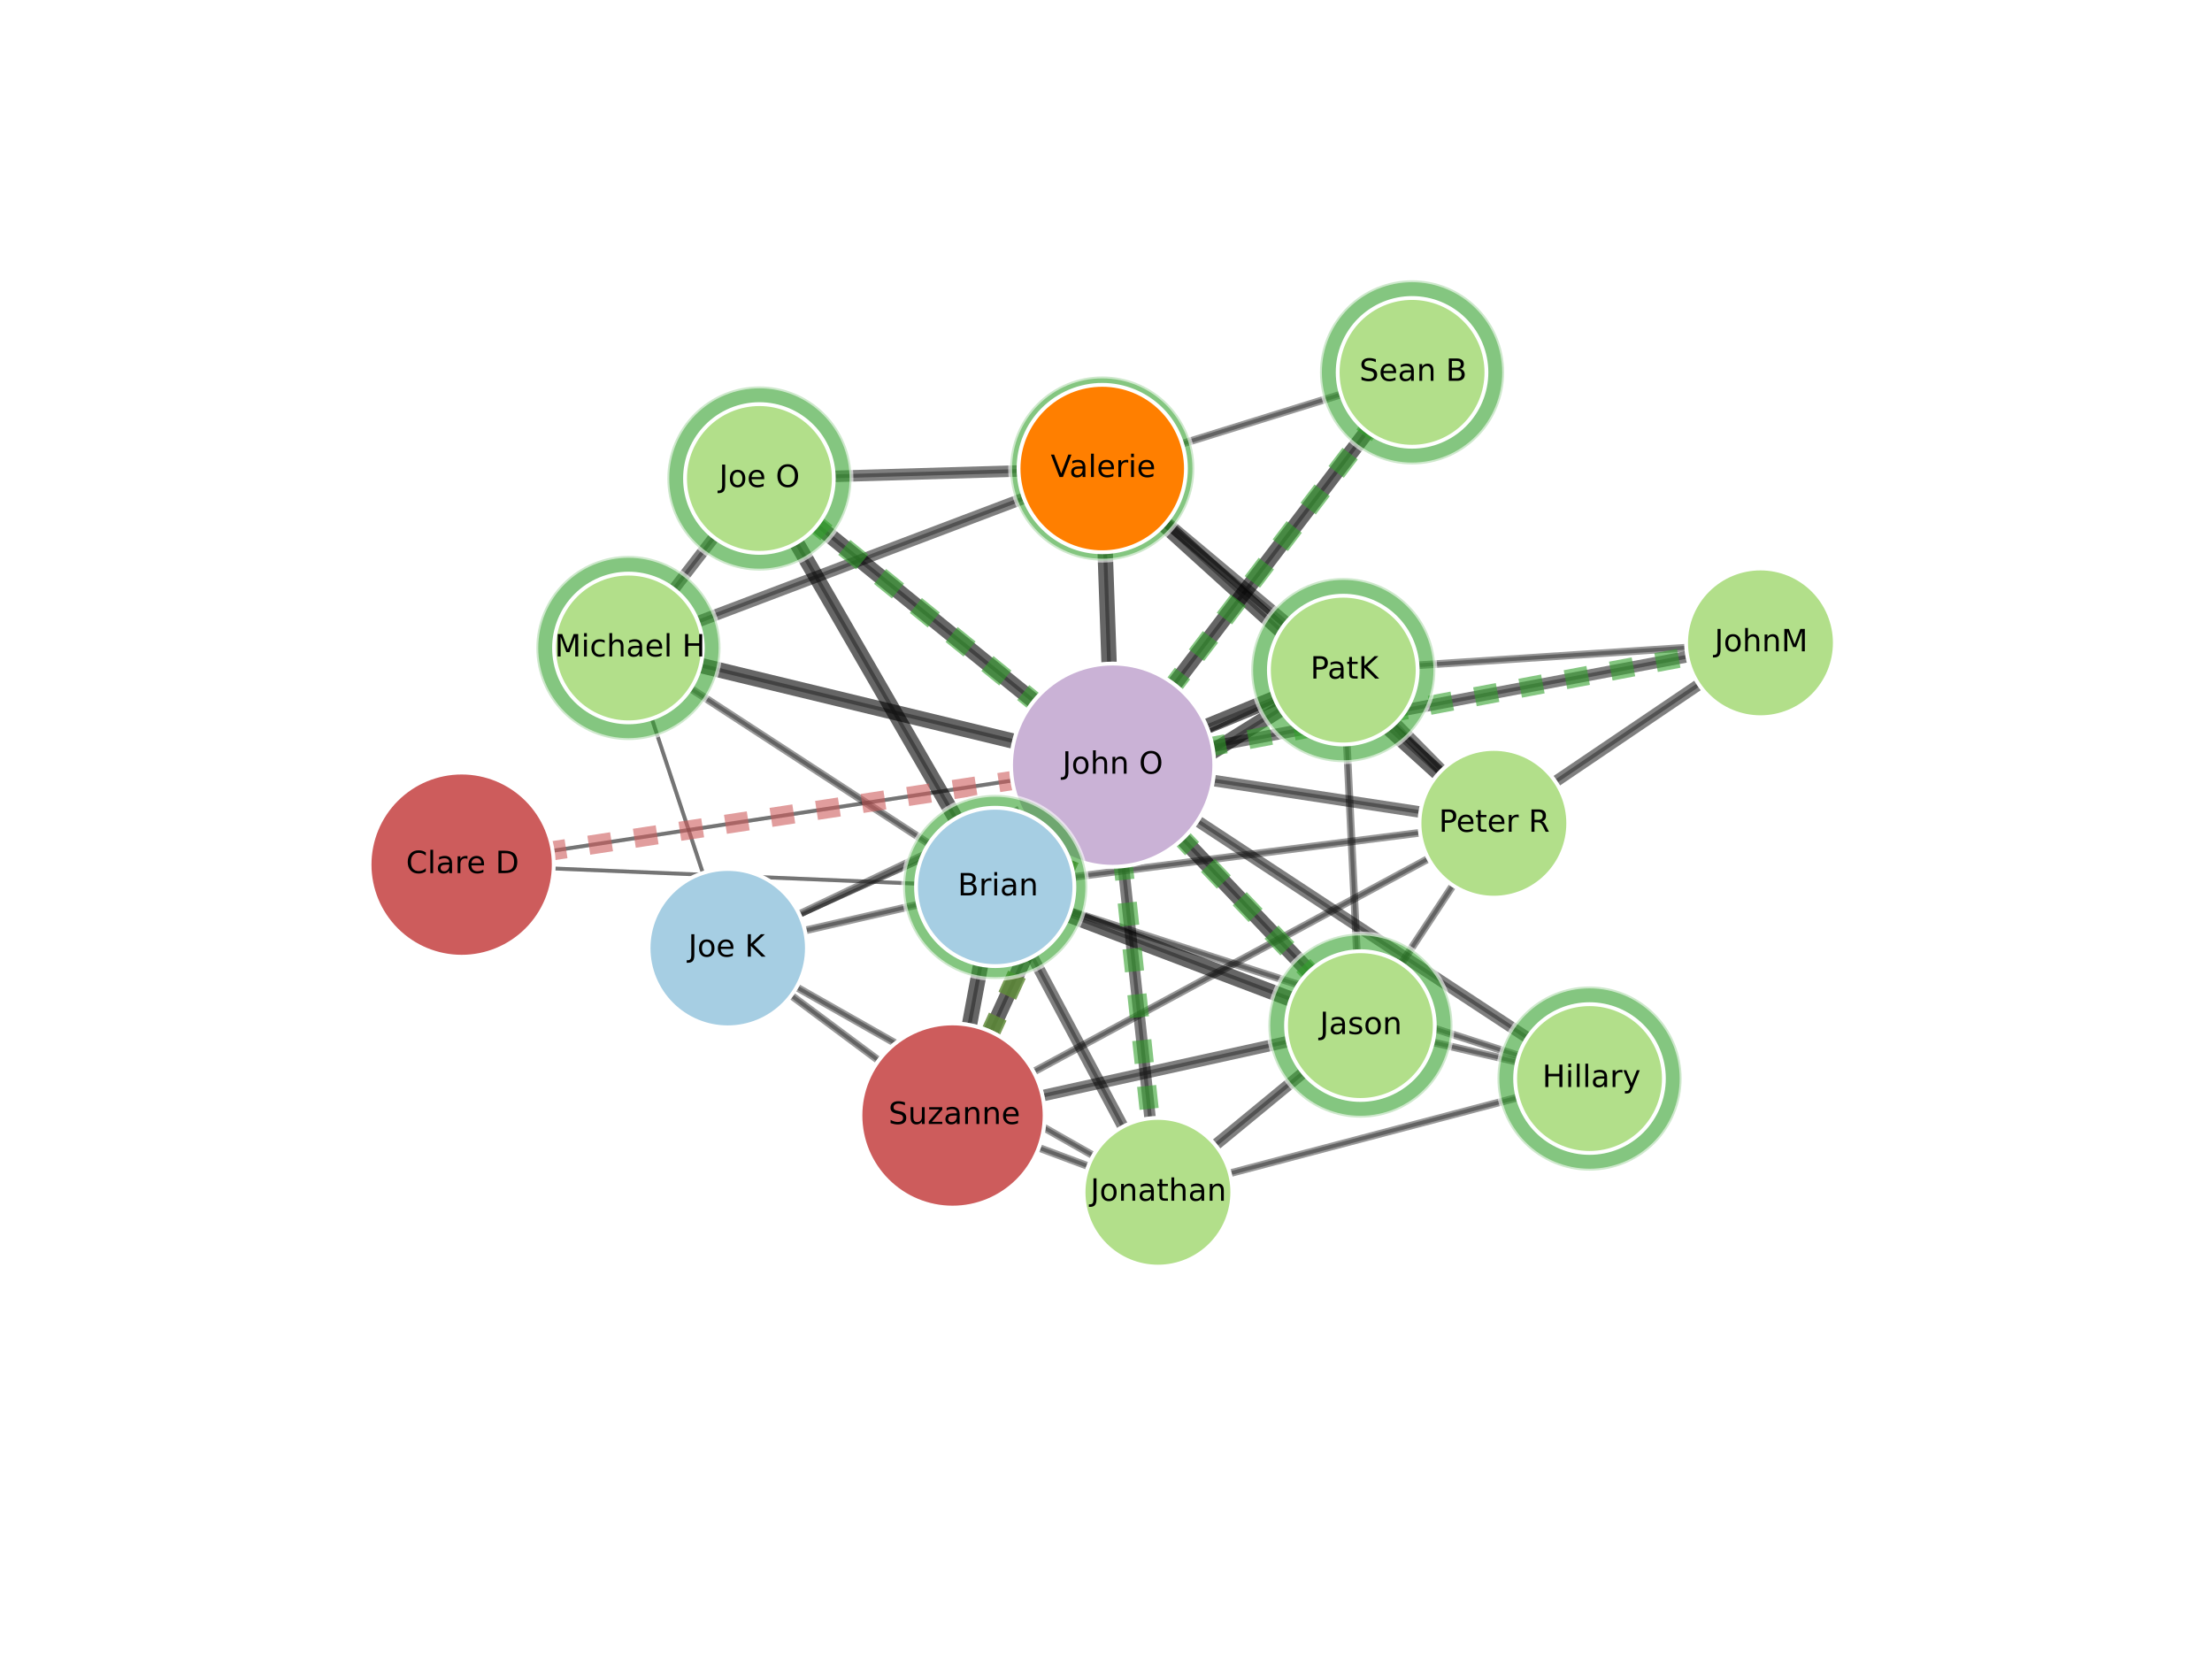 <?xml version="1.0" encoding="utf-8" standalone="no"?>
<!DOCTYPE svg PUBLIC "-//W3C//DTD SVG 1.1//EN"
  "http://www.w3.org/Graphics/SVG/1.1/DTD/svg11.dtd">
<!-- Created with matplotlib (http://matplotlib.org/) -->
<svg height="432pt" version="1.1" viewBox="0 0 576 432" width="576pt" xmlns="http://www.w3.org/2000/svg" xmlns:xlink="http://www.w3.org/1999/xlink">
 <defs>
  <style type="text/css">
*{stroke-linecap:butt;stroke-linejoin:round;}
  </style>
 </defs>
 <g id="figure_1">
  <g id="patch_1">
   <path d="
M0 432
L576 432
L576 0
L0 0
z
" style="fill:#ffffff;"/>
  </g>
  <g id="axes_1">
   <g id="LineCollection_1">
    <defs>
     <path d="
M163.642 -263.267
L189.503 -185.102" id="C0_0_ae56f8a386"/>
     <path d="
M163.642 -263.267
L259.149 -201.045" id="C0_1_36ca90122b"/>
     <path d="
M163.642 -263.267
L289.736 -232.75" id="C0_2_477c19b45f"/>
     <path d="
M163.642 -263.267
L197.749 -307.4" id="C0_3_0a15a421fc"/>
     <path d="
M163.642 -263.267
L287.022 -309.992" id="C0_4_0a765a7e44"/>
     <path d="
M301.521 -121.536
L354.25 -164.939" id="C0_5_1319aa507c"/>
     <path d="
M301.521 -121.536
L189.503 -185.102" id="C0_6_7207d7d2c1"/>
     <path d="
M301.521 -121.536
L259.149 -201.045" id="C0_7_cd07861267"/>
     <path d="
M301.521 -121.536
L413.907 -151.149" id="C0_8_a5de9364e4"/>
     <path d="
M301.521 -121.536
L289.736 -232.75" id="C0_9_9e7dbd1012"/>
     <path d="
M301.521 -121.536
L248.037 -141.52" id="C0_a_0a2be88af2"/>
     <path d="
M354.25 -164.939
L388.998 -217.613" id="C0_b_544aa26a5b"/>
     <path d="
M354.25 -164.939
L248.037 -141.52" id="C0_c_1a512b31ff"/>
     <path d="
M354.25 -164.939
L259.149 -201.045" id="C0_d_80328359cf"/>
     <path d="
M354.25 -164.939
L413.907 -151.149" id="C0_e_fb6c47dfa8"/>
     <path d="
M354.25 -164.939
L289.736 -232.75" id="C0_f_8de67c5b5a"/>
     <path d="
M354.25 -164.939
L349.786 -257.507" id="C0_10_b8d9e8feb2"/>
     <path d="
M287.022 -309.992
L197.749 -307.4" id="C0_11_f9307e048d"/>
     <path d="
M287.022 -309.992
L289.736 -232.75" id="C0_12_82f124a237"/>
     <path d="
M287.022 -309.992
L349.786 -257.507" id="C0_13_de020d5338"/>
     <path d="
M287.022 -309.992
L388.998 -217.613" id="C0_14_3f1feebe41"/>
     <path d="
M287.022 -309.992
L367.695 -335.036" id="C0_15_62fcd50b6a"/>
     <path d="
M189.503 -185.102
L248.037 -141.52" id="C0_16_3922818ede"/>
     <path d="
M189.503 -185.102
L259.149 -201.045" id="C0_17_d673ad6076"/>
     <path d="
M189.503 -185.102
L289.736 -232.75" id="C0_18_3b0d65f195"/>
     <path d="
M189.503 -185.102
L349.786 -257.507" id="C0_19_c58779a507"/>
     <path d="
M197.749 -307.4
L259.149 -201.045" id="C0_1a_05fa9bedc0"/>
     <path d="
M197.749 -307.4
L289.736 -232.75" id="C0_1b_9784b60188"/>
     <path d="
M259.149 -201.045
L388.998 -217.613" id="C0_1c_38ef30daa3"/>
     <path d="
M259.149 -201.045
L413.907 -151.149" id="C0_1d_56b72da47a"/>
     <path d="
M259.149 -201.045
L289.736 -232.75" id="C0_1e_637e9bea8b"/>
     <path d="
M259.149 -201.045
L120.211 -206.847" id="C0_1f_b300a2fbd6"/>
     <path d="
M259.149 -201.045
L349.786 -257.507" id="C0_20_4f73aca624"/>
     <path d="
M259.149 -201.045
L248.037 -141.52" id="C0_21_f272a4bdd1"/>
     <path d="
M413.907 -151.149
L289.736 -232.75" id="C0_22_ed759969f5"/>
     <path d="
M289.736 -232.75
L248.037 -141.52" id="C0_23_6ad243c7da"/>
     <path d="
M289.736 -232.75
L458.422 -264.603" id="C0_24_78b18b6590"/>
     <path d="
M289.736 -232.75
L120.211 -206.847" id="C0_25_3b78606962"/>
     <path d="
M289.736 -232.75
L349.786 -257.507" id="C0_26_7792966a37"/>
     <path d="
M289.736 -232.75
L388.998 -217.613" id="C0_27_0160b43dcb"/>
     <path d="
M289.736 -232.75
L367.695 -335.036" id="C0_28_1023a47eff"/>
     <path d="
M458.422 -264.603
L388.998 -217.613" id="C0_29_0e5be867ff"/>
     <path d="
M458.422 -264.603
L349.786 -257.507" id="C0_2a_3219e3c2c6"/>
     <path d="
M248.037 -141.52
L388.998 -217.613" id="C0_2b_5566be0f0b"/>
     <path d="
M349.786 -257.507
L388.998 -217.613" id="C0_2c_343e57b1fd"/>
    </defs>
    <g clip-path="url(#p7ff5b81e1d)">
     <use style="fill:none;stroke:#808080;stroke-opacity:0.7;" x="0.0" xlink:href="#C0_0_ae56f8a386" y="432.0"/>
    </g>
    <g clip-path="url(#p7ff5b81e1d)">
     <use style="fill:none;stroke:#808080;stroke-opacity:0.7;" x="0.0" xlink:href="#C0_1_36ca90122b" y="432.0"/>
    </g>
    <g clip-path="url(#p7ff5b81e1d)">
     <use style="fill:none;stroke:#808080;stroke-opacity:0.7;" x="0.0" xlink:href="#C0_2_477c19b45f" y="432.0"/>
    </g>
    <g clip-path="url(#p7ff5b81e1d)">
     <use style="fill:none;stroke:#808080;stroke-opacity:0.7;" x="0.0" xlink:href="#C0_3_0a15a421fc" y="432.0"/>
    </g>
    <g clip-path="url(#p7ff5b81e1d)">
     <use style="fill:none;stroke:#808080;stroke-opacity:0.7;" x="0.0" xlink:href="#C0_4_0a765a7e44" y="432.0"/>
    </g>
    <g clip-path="url(#p7ff5b81e1d)">
     <use style="fill:none;stroke:#808080;stroke-opacity:0.7;" x="0.0" xlink:href="#C0_5_1319aa507c" y="432.0"/>
    </g>
    <g clip-path="url(#p7ff5b81e1d)">
     <use style="fill:none;stroke:#808080;stroke-opacity:0.7;" x="0.0" xlink:href="#C0_6_7207d7d2c1" y="432.0"/>
    </g>
    <g clip-path="url(#p7ff5b81e1d)">
     <use style="fill:none;stroke:#808080;stroke-opacity:0.7;" x="0.0" xlink:href="#C0_7_cd07861267" y="432.0"/>
    </g>
    <g clip-path="url(#p7ff5b81e1d)">
     <use style="fill:none;stroke:#808080;stroke-opacity:0.7;" x="0.0" xlink:href="#C0_8_a5de9364e4" y="432.0"/>
    </g>
    <g clip-path="url(#p7ff5b81e1d)">
     <use style="fill:none;stroke:#808080;stroke-opacity:0.7;" x="0.0" xlink:href="#C0_9_9e7dbd1012" y="432.0"/>
    </g>
    <g clip-path="url(#p7ff5b81e1d)">
     <use style="fill:none;stroke:#808080;stroke-opacity:0.7;" x="0.0" xlink:href="#C0_a_0a2be88af2" y="432.0"/>
    </g>
    <g clip-path="url(#p7ff5b81e1d)">
     <use style="fill:none;stroke:#808080;stroke-opacity:0.7;" x="0.0" xlink:href="#C0_b_544aa26a5b" y="432.0"/>
    </g>
    <g clip-path="url(#p7ff5b81e1d)">
     <use style="fill:none;stroke:#808080;stroke-opacity:0.7;" x="0.0" xlink:href="#C0_c_1a512b31ff" y="432.0"/>
    </g>
    <g clip-path="url(#p7ff5b81e1d)">
     <use style="fill:none;stroke:#808080;stroke-opacity:0.7;" x="0.0" xlink:href="#C0_d_80328359cf" y="432.0"/>
    </g>
    <g clip-path="url(#p7ff5b81e1d)">
     <use style="fill:none;stroke:#808080;stroke-opacity:0.7;" x="0.0" xlink:href="#C0_e_fb6c47dfa8" y="432.0"/>
    </g>
    <g clip-path="url(#p7ff5b81e1d)">
     <use style="fill:none;stroke:#808080;stroke-opacity:0.7;" x="0.0" xlink:href="#C0_f_8de67c5b5a" y="432.0"/>
    </g>
    <g clip-path="url(#p7ff5b81e1d)">
     <use style="fill:none;stroke:#808080;stroke-opacity:0.7;" x="0.0" xlink:href="#C0_10_b8d9e8feb2" y="432.0"/>
    </g>
    <g clip-path="url(#p7ff5b81e1d)">
     <use style="fill:none;stroke:#808080;stroke-opacity:0.7;" x="0.0" xlink:href="#C0_11_f9307e048d" y="432.0"/>
    </g>
    <g clip-path="url(#p7ff5b81e1d)">
     <use style="fill:none;stroke:#808080;stroke-opacity:0.7;" x="0.0" xlink:href="#C0_12_82f124a237" y="432.0"/>
    </g>
    <g clip-path="url(#p7ff5b81e1d)">
     <use style="fill:none;stroke:#808080;stroke-opacity:0.7;" x="0.0" xlink:href="#C0_13_de020d5338" y="432.0"/>
    </g>
    <g clip-path="url(#p7ff5b81e1d)">
     <use style="fill:none;stroke:#808080;stroke-opacity:0.7;" x="0.0" xlink:href="#C0_14_3f1feebe41" y="432.0"/>
    </g>
    <g clip-path="url(#p7ff5b81e1d)">
     <use style="fill:none;stroke:#808080;stroke-opacity:0.7;" x="0.0" xlink:href="#C0_15_62fcd50b6a" y="432.0"/>
    </g>
    <g clip-path="url(#p7ff5b81e1d)">
     <use style="fill:none;stroke:#808080;stroke-opacity:0.7;" x="0.0" xlink:href="#C0_16_3922818ede" y="432.0"/>
    </g>
    <g clip-path="url(#p7ff5b81e1d)">
     <use style="fill:none;stroke:#808080;stroke-opacity:0.7;" x="0.0" xlink:href="#C0_17_d673ad6076" y="432.0"/>
    </g>
    <g clip-path="url(#p7ff5b81e1d)">
     <use style="fill:none;stroke:#808080;stroke-opacity:0.7;" x="0.0" xlink:href="#C0_18_3b0d65f195" y="432.0"/>
    </g>
    <g clip-path="url(#p7ff5b81e1d)">
     <use style="fill:none;stroke:#808080;stroke-opacity:0.7;" x="0.0" xlink:href="#C0_19_c58779a507" y="432.0"/>
    </g>
    <g clip-path="url(#p7ff5b81e1d)">
     <use style="fill:none;stroke:#808080;stroke-opacity:0.7;" x="0.0" xlink:href="#C0_1a_05fa9bedc0" y="432.0"/>
    </g>
    <g clip-path="url(#p7ff5b81e1d)">
     <use style="fill:none;stroke:#808080;stroke-opacity:0.7;" x="0.0" xlink:href="#C0_1b_9784b60188" y="432.0"/>
    </g>
    <g clip-path="url(#p7ff5b81e1d)">
     <use style="fill:none;stroke:#808080;stroke-opacity:0.7;" x="0.0" xlink:href="#C0_1c_38ef30daa3" y="432.0"/>
    </g>
    <g clip-path="url(#p7ff5b81e1d)">
     <use style="fill:none;stroke:#808080;stroke-opacity:0.7;" x="0.0" xlink:href="#C0_1d_56b72da47a" y="432.0"/>
    </g>
    <g clip-path="url(#p7ff5b81e1d)">
     <use style="fill:none;stroke:#808080;stroke-opacity:0.7;" x="0.0" xlink:href="#C0_1e_637e9bea8b" y="432.0"/>
    </g>
    <g clip-path="url(#p7ff5b81e1d)">
     <use style="fill:none;stroke:#808080;stroke-opacity:0.7;" x="0.0" xlink:href="#C0_1f_b300a2fbd6" y="432.0"/>
    </g>
    <g clip-path="url(#p7ff5b81e1d)">
     <use style="fill:none;stroke:#808080;stroke-opacity:0.7;" x="0.0" xlink:href="#C0_20_4f73aca624" y="432.0"/>
    </g>
    <g clip-path="url(#p7ff5b81e1d)">
     <use style="fill:none;stroke:#808080;stroke-opacity:0.7;" x="0.0" xlink:href="#C0_21_f272a4bdd1" y="432.0"/>
    </g>
    <g clip-path="url(#p7ff5b81e1d)">
     <use style="fill:none;stroke:#808080;stroke-opacity:0.7;" x="0.0" xlink:href="#C0_22_ed759969f5" y="432.0"/>
    </g>
    <g clip-path="url(#p7ff5b81e1d)">
     <use style="fill:none;stroke:#808080;stroke-opacity:0.7;" x="0.0" xlink:href="#C0_23_6ad243c7da" y="432.0"/>
    </g>
    <g clip-path="url(#p7ff5b81e1d)">
     <use style="fill:none;stroke:#808080;stroke-opacity:0.7;" x="0.0" xlink:href="#C0_24_78b18b6590" y="432.0"/>
    </g>
    <g clip-path="url(#p7ff5b81e1d)">
     <use style="fill:none;stroke:#808080;stroke-opacity:0.7;" x="0.0" xlink:href="#C0_25_3b78606962" y="432.0"/>
    </g>
    <g clip-path="url(#p7ff5b81e1d)">
     <use style="fill:none;stroke:#808080;stroke-opacity:0.7;" x="0.0" xlink:href="#C0_26_7792966a37" y="432.0"/>
    </g>
    <g clip-path="url(#p7ff5b81e1d)">
     <use style="fill:none;stroke:#808080;stroke-opacity:0.7;" x="0.0" xlink:href="#C0_27_0160b43dcb" y="432.0"/>
    </g>
    <g clip-path="url(#p7ff5b81e1d)">
     <use style="fill:none;stroke:#808080;stroke-opacity:0.7;" x="0.0" xlink:href="#C0_28_1023a47eff" y="432.0"/>
    </g>
    <g clip-path="url(#p7ff5b81e1d)">
     <use style="fill:none;stroke:#808080;stroke-opacity:0.7;" x="0.0" xlink:href="#C0_29_0e5be867ff" y="432.0"/>
    </g>
    <g clip-path="url(#p7ff5b81e1d)">
     <use style="fill:none;stroke:#808080;stroke-opacity:0.7;" x="0.0" xlink:href="#C0_2a_3219e3c2c6" y="432.0"/>
    </g>
    <g clip-path="url(#p7ff5b81e1d)">
     <use style="fill:none;stroke:#808080;stroke-opacity:0.7;" x="0.0" xlink:href="#C0_2b_5566be0f0b" y="432.0"/>
    </g>
    <g clip-path="url(#p7ff5b81e1d)">
     <use style="fill:none;stroke:#808080;stroke-opacity:0.7;" x="0.0" xlink:href="#C0_2c_343e57b1fd" y="432.0"/>
    </g>
   </g>
   <g id="LineCollection_2">
    <defs>
     <path d="
M163.642 -263.267
L289.736 -232.75" id="C1_0_477c19b45f"/>
     <path d="
M354.25 -164.939
L259.149 -201.045" id="C1_1_80328359cf"/>
     <path d="
M354.25 -164.939
L289.736 -232.75" id="C1_2_8de67c5b5a"/>
     <path d="
M287.022 -309.992
L289.736 -232.75" id="C1_3_82f124a237"/>
     <path d="
M287.022 -309.992
L388.998 -217.613" id="C1_4_3f1feebe41"/>
     <path d="
M197.749 -307.4
L259.149 -201.045" id="C1_5_05fa9bedc0"/>
     <path d="
M197.749 -307.4
L289.736 -232.75" id="C1_6_9784b60188"/>
     <path d="
M259.149 -201.045
L289.736 -232.75" id="C1_7_637e9bea8b"/>
     <path d="
M259.149 -201.045
L349.786 -257.507" id="C1_8_4f73aca624"/>
     <path d="
M259.149 -201.045
L248.037 -141.52" id="C1_9_f272a4bdd1"/>
     <path d="
M289.736 -232.75
L248.037 -141.52" id="C1_a_6ad243c7da"/>
     <path d="
M289.736 -232.75
L349.786 -257.507" id="C1_b_7792966a37"/>
     <path d="
M289.736 -232.75
L367.695 -335.036" id="C1_c_1023a47eff"/>
    </defs>
    <g clip-path="url(#p7ff5b81e1d)">
     <use style="fill:none;stroke:#000000;stroke-opacity:0.6;stroke-width:4;" x="0.0" xlink:href="#C1_0_477c19b45f" y="432.0"/>
    </g>
    <g clip-path="url(#p7ff5b81e1d)">
     <use style="fill:none;stroke:#000000;stroke-opacity:0.6;stroke-width:4;" x="0.0" xlink:href="#C1_1_80328359cf" y="432.0"/>
    </g>
    <g clip-path="url(#p7ff5b81e1d)">
     <use style="fill:none;stroke:#000000;stroke-opacity:0.6;stroke-width:4;" x="0.0" xlink:href="#C1_2_8de67c5b5a" y="432.0"/>
    </g>
    <g clip-path="url(#p7ff5b81e1d)">
     <use style="fill:none;stroke:#000000;stroke-opacity:0.6;stroke-width:4;" x="0.0" xlink:href="#C1_3_82f124a237" y="432.0"/>
    </g>
    <g clip-path="url(#p7ff5b81e1d)">
     <use style="fill:none;stroke:#000000;stroke-opacity:0.6;stroke-width:4;" x="0.0" xlink:href="#C1_4_3f1feebe41" y="432.0"/>
    </g>
    <g clip-path="url(#p7ff5b81e1d)">
     <use style="fill:none;stroke:#000000;stroke-opacity:0.6;stroke-width:4;" x="0.0" xlink:href="#C1_5_05fa9bedc0" y="432.0"/>
    </g>
    <g clip-path="url(#p7ff5b81e1d)">
     <use style="fill:none;stroke:#000000;stroke-opacity:0.6;stroke-width:4;" x="0.0" xlink:href="#C1_6_9784b60188" y="432.0"/>
    </g>
    <g clip-path="url(#p7ff5b81e1d)">
     <use style="fill:none;stroke:#000000;stroke-opacity:0.6;stroke-width:4;" x="0.0" xlink:href="#C1_7_637e9bea8b" y="432.0"/>
    </g>
    <g clip-path="url(#p7ff5b81e1d)">
     <use style="fill:none;stroke:#000000;stroke-opacity:0.6;stroke-width:4;" x="0.0" xlink:href="#C1_8_4f73aca624" y="432.0"/>
    </g>
    <g clip-path="url(#p7ff5b81e1d)">
     <use style="fill:none;stroke:#000000;stroke-opacity:0.6;stroke-width:4;" x="0.0" xlink:href="#C1_9_f272a4bdd1" y="432.0"/>
    </g>
    <g clip-path="url(#p7ff5b81e1d)">
     <use style="fill:none;stroke:#000000;stroke-opacity:0.6;stroke-width:4;" x="0.0" xlink:href="#C1_a_6ad243c7da" y="432.0"/>
    </g>
    <g clip-path="url(#p7ff5b81e1d)">
     <use style="fill:none;stroke:#000000;stroke-opacity:0.6;stroke-width:4;" x="0.0" xlink:href="#C1_b_7792966a37" y="432.0"/>
    </g>
    <g clip-path="url(#p7ff5b81e1d)">
     <use style="fill:none;stroke:#000000;stroke-opacity:0.6;stroke-width:4;" x="0.0" xlink:href="#C1_c_1023a47eff" y="432.0"/>
    </g>
   </g>
   <g id="LineCollection_3">
    <defs>
     <path d="
M163.642 -263.267
L197.749 -307.4" id="C2_0_0a15a421fc"/>
     <path d="
M163.642 -263.267
L287.022 -309.992" id="C2_1_0a765a7e44"/>
     <path d="
M301.521 -121.536
L354.25 -164.939" id="C2_2_1319aa507c"/>
     <path d="
M301.521 -121.536
L259.149 -201.045" id="C2_3_cd07861267"/>
     <path d="
M301.521 -121.536
L289.736 -232.75" id="C2_4_9e7dbd1012"/>
     <path d="
M354.25 -164.939
L248.037 -141.52" id="C2_5_1a512b31ff"/>
     <path d="
M287.022 -309.992
L197.749 -307.4" id="C2_6_f9307e048d"/>
     <path d="
M287.022 -309.992
L349.786 -257.507" id="C2_7_de020d5338"/>
     <path d="
M413.907 -151.149
L289.736 -232.75" id="C2_8_ed759969f5"/>
     <path d="
M289.736 -232.75
L458.422 -264.603" id="C2_9_78b18b6590"/>
     <path d="
M289.736 -232.75
L388.998 -217.613" id="C2_a_0160b43dcb"/>
     <path d="
M458.422 -264.603
L388.998 -217.613" id="C2_b_0e5be867ff"/>
     <path d="
M349.786 -257.507
L388.998 -217.613" id="C2_c_343e57b1fd"/>
    </defs>
    <g clip-path="url(#p7ff5b81e1d)">
     <use style="fill:none;stroke:#000000;stroke-opacity:0.5;stroke-width:3;" x="0.0" xlink:href="#C2_0_0a15a421fc" y="432.0"/>
    </g>
    <g clip-path="url(#p7ff5b81e1d)">
     <use style="fill:none;stroke:#000000;stroke-opacity:0.5;stroke-width:3;" x="0.0" xlink:href="#C2_1_0a765a7e44" y="432.0"/>
    </g>
    <g clip-path="url(#p7ff5b81e1d)">
     <use style="fill:none;stroke:#000000;stroke-opacity:0.5;stroke-width:3;" x="0.0" xlink:href="#C2_2_1319aa507c" y="432.0"/>
    </g>
    <g clip-path="url(#p7ff5b81e1d)">
     <use style="fill:none;stroke:#000000;stroke-opacity:0.5;stroke-width:3;" x="0.0" xlink:href="#C2_3_cd07861267" y="432.0"/>
    </g>
    <g clip-path="url(#p7ff5b81e1d)">
     <use style="fill:none;stroke:#000000;stroke-opacity:0.5;stroke-width:3;" x="0.0" xlink:href="#C2_4_9e7dbd1012" y="432.0"/>
    </g>
    <g clip-path="url(#p7ff5b81e1d)">
     <use style="fill:none;stroke:#000000;stroke-opacity:0.5;stroke-width:3;" x="0.0" xlink:href="#C2_5_1a512b31ff" y="432.0"/>
    </g>
    <g clip-path="url(#p7ff5b81e1d)">
     <use style="fill:none;stroke:#000000;stroke-opacity:0.5;stroke-width:3;" x="0.0" xlink:href="#C2_6_f9307e048d" y="432.0"/>
    </g>
    <g clip-path="url(#p7ff5b81e1d)">
     <use style="fill:none;stroke:#000000;stroke-opacity:0.5;stroke-width:3;" x="0.0" xlink:href="#C2_7_de020d5338" y="432.0"/>
    </g>
    <g clip-path="url(#p7ff5b81e1d)">
     <use style="fill:none;stroke:#000000;stroke-opacity:0.5;stroke-width:3;" x="0.0" xlink:href="#C2_8_ed759969f5" y="432.0"/>
    </g>
    <g clip-path="url(#p7ff5b81e1d)">
     <use style="fill:none;stroke:#000000;stroke-opacity:0.5;stroke-width:3;" x="0.0" xlink:href="#C2_9_78b18b6590" y="432.0"/>
    </g>
    <g clip-path="url(#p7ff5b81e1d)">
     <use style="fill:none;stroke:#000000;stroke-opacity:0.5;stroke-width:3;" x="0.0" xlink:href="#C2_a_0160b43dcb" y="432.0"/>
    </g>
    <g clip-path="url(#p7ff5b81e1d)">
     <use style="fill:none;stroke:#000000;stroke-opacity:0.5;stroke-width:3;" x="0.0" xlink:href="#C2_b_0e5be867ff" y="432.0"/>
    </g>
    <g clip-path="url(#p7ff5b81e1d)">
     <use style="fill:none;stroke:#000000;stroke-opacity:0.5;stroke-width:3;" x="0.0" xlink:href="#C2_c_343e57b1fd" y="432.0"/>
    </g>
   </g>
   <g id="LineCollection_4">
    <defs>
     <path d="
M163.642 -263.267
L259.149 -201.045" id="C3_0_36ca90122b"/>
     <path d="
M301.521 -121.536
L189.503 -185.102" id="C3_1_7207d7d2c1"/>
     <path d="
M301.521 -121.536
L413.907 -151.149" id="C3_2_a5de9364e4"/>
     <path d="
M301.521 -121.536
L248.037 -141.52" id="C3_3_0a2be88af2"/>
     <path d="
M354.25 -164.939
L388.998 -217.613" id="C3_4_544aa26a5b"/>
     <path d="
M354.25 -164.939
L413.907 -151.149" id="C3_5_fb6c47dfa8"/>
     <path d="
M354.25 -164.939
L349.786 -257.507" id="C3_6_b8d9e8feb2"/>
     <path d="
M287.022 -309.992
L367.695 -335.036" id="C3_7_62fcd50b6a"/>
     <path d="
M189.503 -185.102
L248.037 -141.52" id="C3_8_3922818ede"/>
     <path d="
M189.503 -185.102
L259.149 -201.045" id="C3_9_d673ad6076"/>
     <path d="
M189.503 -185.102
L289.736 -232.75" id="C3_a_3b0d65f195"/>
     <path d="
M259.149 -201.045
L388.998 -217.613" id="C3_b_38ef30daa3"/>
     <path d="
M259.149 -201.045
L413.907 -151.149" id="C3_c_56b72da47a"/>
     <path d="
M458.422 -264.603
L349.786 -257.507" id="C3_d_3219e3c2c6"/>
     <path d="
M248.037 -141.52
L388.998 -217.613" id="C3_e_5566be0f0b"/>
    </defs>
    <g clip-path="url(#p7ff5b81e1d)">
     <use style="fill:none;stroke:#000000;stroke-opacity:0.4;stroke-width:2;" x="0.0" xlink:href="#C3_0_36ca90122b" y="432.0"/>
    </g>
    <g clip-path="url(#p7ff5b81e1d)">
     <use style="fill:none;stroke:#000000;stroke-opacity:0.4;stroke-width:2;" x="0.0" xlink:href="#C3_1_7207d7d2c1" y="432.0"/>
    </g>
    <g clip-path="url(#p7ff5b81e1d)">
     <use style="fill:none;stroke:#000000;stroke-opacity:0.4;stroke-width:2;" x="0.0" xlink:href="#C3_2_a5de9364e4" y="432.0"/>
    </g>
    <g clip-path="url(#p7ff5b81e1d)">
     <use style="fill:none;stroke:#000000;stroke-opacity:0.4;stroke-width:2;" x="0.0" xlink:href="#C3_3_0a2be88af2" y="432.0"/>
    </g>
    <g clip-path="url(#p7ff5b81e1d)">
     <use style="fill:none;stroke:#000000;stroke-opacity:0.4;stroke-width:2;" x="0.0" xlink:href="#C3_4_544aa26a5b" y="432.0"/>
    </g>
    <g clip-path="url(#p7ff5b81e1d)">
     <use style="fill:none;stroke:#000000;stroke-opacity:0.4;stroke-width:2;" x="0.0" xlink:href="#C3_5_fb6c47dfa8" y="432.0"/>
    </g>
    <g clip-path="url(#p7ff5b81e1d)">
     <use style="fill:none;stroke:#000000;stroke-opacity:0.4;stroke-width:2;" x="0.0" xlink:href="#C3_6_b8d9e8feb2" y="432.0"/>
    </g>
    <g clip-path="url(#p7ff5b81e1d)">
     <use style="fill:none;stroke:#000000;stroke-opacity:0.4;stroke-width:2;" x="0.0" xlink:href="#C3_7_62fcd50b6a" y="432.0"/>
    </g>
    <g clip-path="url(#p7ff5b81e1d)">
     <use style="fill:none;stroke:#000000;stroke-opacity:0.4;stroke-width:2;" x="0.0" xlink:href="#C3_8_3922818ede" y="432.0"/>
    </g>
    <g clip-path="url(#p7ff5b81e1d)">
     <use style="fill:none;stroke:#000000;stroke-opacity:0.4;stroke-width:2;" x="0.0" xlink:href="#C3_9_d673ad6076" y="432.0"/>
    </g>
    <g clip-path="url(#p7ff5b81e1d)">
     <use style="fill:none;stroke:#000000;stroke-opacity:0.4;stroke-width:2;" x="0.0" xlink:href="#C3_a_3b0d65f195" y="432.0"/>
    </g>
    <g clip-path="url(#p7ff5b81e1d)">
     <use style="fill:none;stroke:#000000;stroke-opacity:0.4;stroke-width:2;" x="0.0" xlink:href="#C3_b_38ef30daa3" y="432.0"/>
    </g>
    <g clip-path="url(#p7ff5b81e1d)">
     <use style="fill:none;stroke:#000000;stroke-opacity:0.4;stroke-width:2;" x="0.0" xlink:href="#C3_c_56b72da47a" y="432.0"/>
    </g>
    <g clip-path="url(#p7ff5b81e1d)">
     <use style="fill:none;stroke:#000000;stroke-opacity:0.4;stroke-width:2;" x="0.0" xlink:href="#C3_d_3219e3c2c6" y="432.0"/>
    </g>
    <g clip-path="url(#p7ff5b81e1d)">
     <use style="fill:none;stroke:#000000;stroke-opacity:0.4;stroke-width:2;" x="0.0" xlink:href="#C3_e_5566be0f0b" y="432.0"/>
    </g>
   </g>
   <g id="LineCollection_5">
    <defs>
     <path d="
M163.642 -263.267
L189.503 -185.102" id="C4_0_ae56f8a386"/>
     <path d="
M189.503 -185.102
L349.786 -257.507" id="C4_1_c58779a507"/>
     <path d="
M259.149 -201.045
L120.211 -206.847" id="C4_2_b300a2fbd6"/>
     <path d="
M289.736 -232.75
L120.211 -206.847" id="C4_3_3b78606962"/>
    </defs>
    <g clip-path="url(#p7ff5b81e1d)">
     <use style="fill:none;stroke:#000000;stroke-opacity:0.3;" x="0.0" xlink:href="#C4_0_ae56f8a386" y="432.0"/>
    </g>
    <g clip-path="url(#p7ff5b81e1d)">
     <use style="fill:none;stroke:#000000;stroke-opacity:0.3;" x="0.0" xlink:href="#C4_1_c58779a507" y="432.0"/>
    </g>
    <g clip-path="url(#p7ff5b81e1d)">
     <use style="fill:none;stroke:#000000;stroke-opacity:0.3;" x="0.0" xlink:href="#C4_2_b300a2fbd6" y="432.0"/>
    </g>
    <g clip-path="url(#p7ff5b81e1d)">
     <use style="fill:none;stroke:#000000;stroke-opacity:0.3;" x="0.0" xlink:href="#C4_3_3b78606962" y="432.0"/>
    </g>
   </g>
   <g id="LineCollection_6">
    <defs>
     <path d="
M289.736 -232.75
L248.037 -141.52" id="C5_0_6ad243c7da"/>
     <path d="
M289.736 -232.75
L120.211 -206.847" id="C5_1_3b78606962"/>
    </defs>
    <g clip-path="url(#p7ff5b81e1d)">
     <use style="fill:none;stroke:#cd5c5c;stroke-dasharray:6,6;stroke-dashoffset:0.0;stroke-opacity:0.6;stroke-width:5;" x="0.0" xlink:href="#C5_0_6ad243c7da" y="432.0"/>
    </g>
    <g clip-path="url(#p7ff5b81e1d)">
     <use style="fill:none;stroke:#cd5c5c;stroke-dasharray:6,6;stroke-dashoffset:0.0;stroke-opacity:0.6;stroke-width:5;" x="0.0" xlink:href="#C5_1_3b78606962" y="432.0"/>
    </g>
   </g>
   <g id="LineCollection_7">
    <defs>
     <path d="
M289.736 -232.75
L301.521 -121.536" id="C6_0_d4eb14fca7"/>
     <path d="
M289.736 -232.75
L354.25 -164.939" id="C6_1_d2f3d00707"/>
     <path d="
M289.736 -232.75
L197.749 -307.4" id="C6_2_6987bc164d"/>
     <path d="
M289.736 -232.75
L259.149 -201.045" id="C6_3_48d3b9989c"/>
     <path d="
M289.736 -232.75
L248.037 -141.52" id="C6_4_6ad243c7da"/>
     <path d="
M289.736 -232.75
L458.422 -264.603" id="C6_5_78b18b6590"/>
     <path d="
M289.736 -232.75
L367.695 -335.036" id="C6_6_1023a47eff"/>
    </defs>
    <g clip-path="url(#p7ff5b81e1d)">
     <use style="fill:none;stroke:#33a02c;stroke-dasharray:6,6;stroke-dashoffset:0.0;stroke-opacity:0.6;stroke-width:5;" x="0.0" xlink:href="#C6_0_d4eb14fca7" y="432.0"/>
    </g>
    <g clip-path="url(#p7ff5b81e1d)">
     <use style="fill:none;stroke:#33a02c;stroke-dasharray:6,6;stroke-dashoffset:0.0;stroke-opacity:0.6;stroke-width:5;" x="0.0" xlink:href="#C6_1_d2f3d00707" y="432.0"/>
    </g>
    <g clip-path="url(#p7ff5b81e1d)">
     <use style="fill:none;stroke:#33a02c;stroke-dasharray:6,6;stroke-dashoffset:0.0;stroke-opacity:0.6;stroke-width:5;" x="0.0" xlink:href="#C6_2_6987bc164d" y="432.0"/>
    </g>
    <g clip-path="url(#p7ff5b81e1d)">
     <use style="fill:none;stroke:#33a02c;stroke-dasharray:6,6;stroke-dashoffset:0.0;stroke-opacity:0.6;stroke-width:5;" x="0.0" xlink:href="#C6_3_48d3b9989c" y="432.0"/>
    </g>
    <g clip-path="url(#p7ff5b81e1d)">
     <use style="fill:none;stroke:#33a02c;stroke-dasharray:6,6;stroke-dashoffset:0.0;stroke-opacity:0.6;stroke-width:5;" x="0.0" xlink:href="#C6_4_6ad243c7da" y="432.0"/>
    </g>
    <g clip-path="url(#p7ff5b81e1d)">
     <use style="fill:none;stroke:#33a02c;stroke-dasharray:6,6;stroke-dashoffset:0.0;stroke-opacity:0.6;stroke-width:5;" x="0.0" xlink:href="#C6_5_78b18b6590" y="432.0"/>
    </g>
    <g clip-path="url(#p7ff5b81e1d)">
     <use style="fill:none;stroke:#33a02c;stroke-dasharray:6,6;stroke-dashoffset:0.0;stroke-opacity:0.6;stroke-width:5;" x="0.0" xlink:href="#C6_6_1023a47eff" y="432.0"/>
    </g>
   </g>
   <g id="PathCollection_1">
    <defs>
     <path d="
M0 26.457
C7.017 26.457 13.747 23.67 18.708 18.708
C23.67 13.747 26.457 7.017 26.457 0
C26.457 -7.017 23.67 -13.747 18.708 -18.708
C13.747 -23.67 7.017 -26.457 0 -26.457
C-7.017 -26.457 -13.747 -23.67 -18.708 -18.708
C-23.67 -13.747 -26.457 -7.017 -26.457 0
C-26.457 7.017 -23.67 13.747 -18.708 18.708
C-13.747 23.67 -7.017 26.457 0 26.457
z
" id="m7b51eb38a4" style="stroke:#ffffff;"/>
    </defs>
    <g clip-path="url(#p7ff5b81e1d)">
     <use style="fill:#cab2d6;stroke:#ffffff;" x="289.736" xlink:href="#m7b51eb38a4" y="199.25"/>
    </g>
   </g>
   <g id="PathCollection_2">
    <defs>
     <path d="
M0 23.979
C6.359 23.979 12.459 21.453 16.956 16.956
C21.453 12.459 23.979 6.359 23.979 0
C23.979 -6.359 21.453 -12.459 16.956 -16.956
C12.459 -21.453 6.359 -23.979 0 -23.979
C-6.359 -23.979 -12.459 -21.453 -16.956 -16.956
C-21.453 -12.459 -23.979 -6.359 -23.979 0
C-23.979 6.359 -21.453 12.459 -16.956 16.956
C-12.459 21.453 -6.359 23.979 0 23.979
z
" id="m40ee9afd51" style="stroke:#ffffff;stroke-opacity:0.6;"/>
    </defs>
    <g clip-path="url(#p7ff5b81e1d)">
     <use style="fill:#33a02c;fill-opacity:0.6;stroke:#ffffff;stroke-opacity:0.6;" x="163.642" xlink:href="#m40ee9afd51" y="168.733"/>
     <use style="fill:#33a02c;fill-opacity:0.6;stroke:#ffffff;stroke-opacity:0.6;" x="354.25" xlink:href="#m40ee9afd51" y="267.061"/>
     <use style="fill:#33a02c;fill-opacity:0.6;stroke:#ffffff;stroke-opacity:0.6;" x="287.022" xlink:href="#m40ee9afd51" y="122.008"/>
     <use style="fill:#33a02c;fill-opacity:0.6;stroke:#ffffff;stroke-opacity:0.6;" x="197.749" xlink:href="#m40ee9afd51" y="124.6"/>
     <use style="fill:#33a02c;fill-opacity:0.6;stroke:#ffffff;stroke-opacity:0.6;" x="259.149" xlink:href="#m40ee9afd51" y="230.955"/>
     <use style="fill:#33a02c;fill-opacity:0.6;stroke:#ffffff;stroke-opacity:0.6;" x="413.907" xlink:href="#m40ee9afd51" y="280.851"/>
     <use style="fill:#33a02c;fill-opacity:0.6;stroke:#ffffff;stroke-opacity:0.6;" x="349.786" xlink:href="#m40ee9afd51" y="174.493"/>
     <use style="fill:#33a02c;fill-opacity:0.6;stroke:#ffffff;stroke-opacity:0.6;" x="248.037" xlink:href="#m40ee9afd51" y="290.48"/>
     <use style="fill:#33a02c;fill-opacity:0.6;stroke:#ffffff;stroke-opacity:0.6;" x="367.695" xlink:href="#m40ee9afd51" y="96.964"/>
    </g>
   </g>
   <g id="PathCollection_3">
    <defs>
     <path d="
M0 23.979
C6.359 23.979 12.459 21.453 16.956 16.956
C21.453 12.459 23.979 6.359 23.979 0
C23.979 -6.359 21.453 -12.459 16.956 -16.956
C12.459 -21.453 6.359 -23.979 0 -23.979
C-6.359 -23.979 -12.459 -21.453 -16.956 -16.956
C-21.453 -12.459 -23.979 -6.359 -23.979 0
C-23.979 6.359 -21.453 12.459 -16.956 16.956
C-12.459 21.453 -6.359 23.979 0 23.979
z
" id="mf124c272a1" style="stroke:#ffffff;"/>
    </defs>
    <g clip-path="url(#p7ff5b81e1d)">
     <use style="fill:#cd5c5c;stroke:#ffffff;" x="248.037" xlink:href="#mf124c272a1" y="290.48"/>
     <use style="fill:#cd5c5c;stroke:#ffffff;" x="120.211" xlink:href="#mf124c272a1" y="225.153"/>
    </g>
   </g>
   <g id="PathCollection_4">
    <defs>
     <path d="
M0 20.616
C5.467 20.616 10.711 18.443 14.577 14.577
C18.443 10.711 20.616 5.467 20.616 0
C20.616 -5.467 18.443 -10.711 14.577 -14.577
C10.711 -18.443 5.467 -20.616 0 -20.616
C-5.467 -20.616 -10.711 -18.443 -14.577 -14.577
C-18.443 -10.711 -20.616 -5.467 -20.616 0
C-20.616 5.467 -18.443 10.711 -14.577 14.577
C-10.711 18.443 -5.467 20.616 0 20.616
z
" id="mb3f8d1181c" style="stroke:#ffffff;"/>
    </defs>
    <g clip-path="url(#p7ff5b81e1d)">
     <use style="fill:#a6cee3;stroke:#ffffff;" x="189.503" xlink:href="#mb3f8d1181c" y="246.898"/>
     <use style="fill:#a6cee3;stroke:#ffffff;" x="259.149" xlink:href="#mb3f8d1181c" y="230.955"/>
    </g>
   </g>
   <g id="PathCollection_5">
    <defs>
     <path d="
M0 21.794
C5.78 21.794 11.324 19.498 15.411 15.411
C19.498 11.324 21.794 5.78 21.794 0
C21.794 -5.78 19.498 -11.324 15.411 -15.411
C11.324 -19.498 5.78 -21.794 0 -21.794
C-5.78 -21.794 -11.324 -19.498 -15.411 -15.411
C-19.498 -11.324 -21.794 -5.78 -21.794 0
C-21.794 5.78 -19.498 11.324 -15.411 15.411
C-11.324 19.498 -5.78 21.794 0 21.794
z
" id="m10f713e06b" style="stroke:#ffffff;"/>
    </defs>
    <g clip-path="url(#p7ff5b81e1d)">
     <use style="fill:#ff7f00;stroke:#ffffff;" x="287.022" xlink:href="#m10f713e06b" y="122.008"/>
    </g>
   </g>
   <g id="PathCollection_6">
    <defs>
     <path d="
M0 19.365
C5.136 19.365 10.062 17.325 13.693 13.693
C17.325 10.062 19.365 5.136 19.365 0
C19.365 -5.136 17.325 -10.062 13.693 -13.693
C10.062 -17.325 5.136 -19.365 0 -19.365
C-5.136 -19.365 -10.062 -17.325 -13.693 -13.693
C-17.325 -10.062 -19.365 -5.136 -19.365 0
C-19.365 5.136 -17.325 10.062 -13.693 13.693
C-10.062 17.325 -5.136 19.365 0 19.365
z
" id="mf7d5ae399e" style="stroke:#ffffff;"/>
    </defs>
    <g clip-path="url(#p7ff5b81e1d)">
     <use style="fill:#b2df8a;stroke:#ffffff;" x="163.642" xlink:href="#mf7d5ae399e" y="168.733"/>
     <use style="fill:#b2df8a;stroke:#ffffff;" x="301.521" xlink:href="#mf7d5ae399e" y="310.464"/>
     <use style="fill:#b2df8a;stroke:#ffffff;" x="354.25" xlink:href="#mf7d5ae399e" y="267.061"/>
     <use style="fill:#b2df8a;stroke:#ffffff;" x="197.749" xlink:href="#mf7d5ae399e" y="124.6"/>
     <use style="fill:#b2df8a;stroke:#ffffff;" x="413.907" xlink:href="#mf7d5ae399e" y="280.851"/>
     <use style="fill:#b2df8a;stroke:#ffffff;" x="458.422" xlink:href="#mf7d5ae399e" y="167.397"/>
     <use style="fill:#b2df8a;stroke:#ffffff;" x="349.786" xlink:href="#mf7d5ae399e" y="174.493"/>
     <use style="fill:#b2df8a;stroke:#ffffff;" x="388.998" xlink:href="#mf7d5ae399e" y="214.387"/>
     <use style="fill:#b2df8a;stroke:#ffffff;" x="367.695" xlink:href="#mf7d5ae399e" y="96.964"/>
    </g>
   </g>
   <g id="text_1">
    <g clip-path="url(#p7ff5b81e1d)">
     <!-- Peter R -->
     <defs>
      <path id="BitstreamVeraSans-Roman-20"/>
      <path d="
M19.672 64.797
L19.672 37.406
L32.078 37.406
Q38.969 37.406 42.719 40.969
Q46.484 44.531 46.484 51.125
Q46.484 57.672 42.719 61.234
Q38.969 64.797 32.078 64.797
z

M9.812 72.906
L32.078 72.906
Q44.344 72.906 50.609 67.359
Q56.891 61.812 56.891 51.125
Q56.891 40.328 50.609 34.812
Q44.344 29.297 32.078 29.297
L19.672 29.297
L19.672 0
L9.812 0
z
" id="BitstreamVeraSans-Roman-50"/>
      <path d="
M44.391 34.188
Q47.562 33.109 50.562 29.594
Q53.562 26.078 56.594 19.922
L66.609 0
L56 0
L46.688 18.703
Q43.062 26.031 39.672 28.422
Q36.281 30.812 30.422 30.812
L19.672 30.812
L19.672 0
L9.812 0
L9.812 72.906
L32.078 72.906
Q44.578 72.906 50.734 67.672
Q56.891 62.453 56.891 51.906
Q56.891 45.016 53.688 40.469
Q50.484 35.938 44.391 34.188
M19.672 64.797
L19.672 38.922
L32.078 38.922
Q39.203 38.922 42.844 42.219
Q46.484 45.516 46.484 51.906
Q46.484 58.297 42.844 61.547
Q39.203 64.797 32.078 64.797
z
" id="BitstreamVeraSans-Roman-52"/>
      <path d="
M56.203 29.594
L56.203 25.203
L14.891 25.203
Q15.484 15.922 20.484 11.062
Q25.484 6.203 34.422 6.203
Q39.594 6.203 44.453 7.469
Q49.312 8.734 54.109 11.281
L54.109 2.781
Q49.266 0.734 44.188 -0.344
Q39.109 -1.422 33.891 -1.422
Q20.797 -1.422 13.156 6.188
Q5.516 13.812 5.516 26.812
Q5.516 40.234 12.766 48.109
Q20.016 56 32.328 56
Q43.359 56 49.781 48.891
Q56.203 41.797 56.203 29.594
M47.219 32.234
Q47.125 39.594 43.094 43.984
Q39.062 48.391 32.422 48.391
Q24.906 48.391 20.391 44.141
Q15.875 39.891 15.188 32.172
z
" id="BitstreamVeraSans-Roman-65"/>
      <path d="
M18.312 70.219
L18.312 54.688
L36.812 54.688
L36.812 47.703
L18.312 47.703
L18.312 18.016
Q18.312 11.328 20.141 9.422
Q21.969 7.516 27.594 7.516
L36.812 7.516
L36.812 0
L27.594 0
Q17.188 0 13.234 3.875
Q9.281 7.766 9.281 18.016
L9.281 47.703
L2.688 47.703
L2.688 54.688
L9.281 54.688
L9.281 70.219
z
" id="BitstreamVeraSans-Roman-74"/>
      <path d="
M41.109 46.297
Q39.594 47.172 37.812 47.578
Q36.031 48 33.891 48
Q26.266 48 22.188 43.047
Q18.109 38.094 18.109 28.812
L18.109 0
L9.078 0
L9.078 54.688
L18.109 54.688
L18.109 46.188
Q20.953 51.172 25.484 53.578
Q30.031 56 36.531 56
Q37.453 56 38.578 55.875
Q39.703 55.766 41.062 55.516
z
" id="BitstreamVeraSans-Roman-72"/>
     </defs>
     <g transform="translate(374.66 216.595)scale(0.08 -0.08)">
      <use xlink:href="#BitstreamVeraSans-Roman-50"/>
      <use x="56.678" xlink:href="#BitstreamVeraSans-Roman-65"/>
      <use x="118.201" xlink:href="#BitstreamVeraSans-Roman-74"/>
      <use x="157.41" xlink:href="#BitstreamVeraSans-Roman-65"/>
      <use x="218.934" xlink:href="#BitstreamVeraSans-Roman-72"/>
      <use x="260.047" xlink:href="#BitstreamVeraSans-Roman-20"/>
      <use x="291.834" xlink:href="#BitstreamVeraSans-Roman-52"/>
     </g>
    </g>
   </g>
   <g id="text_2">
    <g clip-path="url(#p7ff5b81e1d)">
     <!-- Michael H -->
     <defs>
      <path d="
M9.812 72.906
L24.516 72.906
L43.109 23.297
L61.812 72.906
L76.516 72.906
L76.516 0
L66.891 0
L66.891 64.016
L48.094 14.016
L38.188 14.016
L19.391 64.016
L19.391 0
L9.812 0
z
" id="BitstreamVeraSans-Roman-4d"/>
      <path d="
M9.422 75.984
L18.406 75.984
L18.406 0
L9.422 0
z
" id="BitstreamVeraSans-Roman-6c"/>
      <path d="
M9.422 54.688
L18.406 54.688
L18.406 0
L9.422 0
z

M9.422 75.984
L18.406 75.984
L18.406 64.594
L9.422 64.594
z
" id="BitstreamVeraSans-Roman-69"/>
      <path d="
M54.891 33.016
L54.891 0
L45.906 0
L45.906 32.719
Q45.906 40.484 42.875 44.328
Q39.844 48.188 33.797 48.188
Q26.516 48.188 22.312 43.547
Q18.109 38.922 18.109 30.906
L18.109 0
L9.078 0
L9.078 75.984
L18.109 75.984
L18.109 46.188
Q21.344 51.125 25.703 53.562
Q30.078 56 35.797 56
Q45.219 56 50.047 50.172
Q54.891 44.344 54.891 33.016" id="BitstreamVeraSans-Roman-68"/>
      <path d="
M34.281 27.484
Q23.391 27.484 19.188 25
Q14.984 22.516 14.984 16.5
Q14.984 11.719 18.141 8.906
Q21.297 6.109 26.703 6.109
Q34.188 6.109 38.703 11.406
Q43.219 16.703 43.219 25.484
L43.219 27.484
z

M52.203 31.203
L52.203 0
L43.219 0
L43.219 8.297
Q40.141 3.328 35.547 0.953
Q30.953 -1.422 24.312 -1.422
Q15.922 -1.422 10.953 3.297
Q6 8.016 6 15.922
Q6 25.141 12.172 29.828
Q18.359 34.516 30.609 34.516
L43.219 34.516
L43.219 35.406
Q43.219 41.609 39.141 45
Q35.062 48.391 27.688 48.391
Q23 48.391 18.547 47.266
Q14.109 46.141 10.016 43.891
L10.016 52.203
Q14.938 54.109 19.578 55.047
Q24.219 56 28.609 56
Q40.484 56 46.344 49.844
Q52.203 43.703 52.203 31.203" id="BitstreamVeraSans-Roman-61"/>
      <path d="
M48.781 52.594
L48.781 44.188
Q44.969 46.297 41.141 47.344
Q37.312 48.391 33.406 48.391
Q24.656 48.391 19.812 42.844
Q14.984 37.312 14.984 27.297
Q14.984 17.281 19.812 11.734
Q24.656 6.203 33.406 6.203
Q37.312 6.203 41.141 7.25
Q44.969 8.297 48.781 10.406
L48.781 2.094
Q45.016 0.344 40.984 -0.531
Q36.969 -1.422 32.422 -1.422
Q20.062 -1.422 12.781 6.344
Q5.516 14.109 5.516 27.297
Q5.516 40.672 12.859 48.328
Q20.219 56 33.016 56
Q37.156 56 41.109 55.141
Q45.062 54.297 48.781 52.594" id="BitstreamVeraSans-Roman-63"/>
      <path d="
M9.812 72.906
L19.672 72.906
L19.672 43.016
L55.516 43.016
L55.516 72.906
L65.375 72.906
L65.375 0
L55.516 0
L55.516 34.719
L19.672 34.719
L19.672 0
L9.812 0
z
" id="BitstreamVeraSans-Roman-48"/>
     </defs>
     <g transform="translate(144.435 170.941)scale(0.08 -0.08)">
      <use xlink:href="#BitstreamVeraSans-Roman-4d"/>
      <use x="86.279" xlink:href="#BitstreamVeraSans-Roman-69"/>
      <use x="114.062" xlink:href="#BitstreamVeraSans-Roman-63"/>
      <use x="169.043" xlink:href="#BitstreamVeraSans-Roman-68"/>
      <use x="232.422" xlink:href="#BitstreamVeraSans-Roman-61"/>
      <use x="293.701" xlink:href="#BitstreamVeraSans-Roman-65"/>
      <use x="355.225" xlink:href="#BitstreamVeraSans-Roman-6c"/>
      <use x="383.008" xlink:href="#BitstreamVeraSans-Roman-20"/>
      <use x="414.795" xlink:href="#BitstreamVeraSans-Roman-48"/>
     </g>
    </g>
   </g>
   <g id="text_3">
    <g clip-path="url(#p7ff5b81e1d)">
     <!-- Suzanne -->
     <defs>
      <path d="
M54.891 33.016
L54.891 0
L45.906 0
L45.906 32.719
Q45.906 40.484 42.875 44.328
Q39.844 48.188 33.797 48.188
Q26.516 48.188 22.312 43.547
Q18.109 38.922 18.109 30.906
L18.109 0
L9.078 0
L9.078 54.688
L18.109 54.688
L18.109 46.188
Q21.344 51.125 25.703 53.562
Q30.078 56 35.797 56
Q45.219 56 50.047 50.172
Q54.891 44.344 54.891 33.016" id="BitstreamVeraSans-Roman-6e"/>
      <path d="
M8.5 21.578
L8.5 54.688
L17.484 54.688
L17.484 21.922
Q17.484 14.156 20.5 10.266
Q23.531 6.391 29.594 6.391
Q36.859 6.391 41.078 11.031
Q45.312 15.672 45.312 23.688
L45.312 54.688
L54.297 54.688
L54.297 0
L45.312 0
L45.312 8.406
Q42.047 3.422 37.719 1
Q33.406 -1.422 27.688 -1.422
Q18.266 -1.422 13.375 4.438
Q8.5 10.297 8.5 21.578" id="BitstreamVeraSans-Roman-75"/>
      <path d="
M53.516 70.516
L53.516 60.891
Q47.906 63.578 42.922 64.891
Q37.938 66.219 33.297 66.219
Q25.25 66.219 20.875 63.094
Q16.5 59.969 16.5 54.203
Q16.5 49.359 19.406 46.891
Q22.312 44.438 30.422 42.922
L36.375 41.703
Q47.406 39.594 52.656 34.297
Q57.906 29 57.906 20.125
Q57.906 9.516 50.797 4.047
Q43.703 -1.422 29.984 -1.422
Q24.812 -1.422 18.969 -0.25
Q13.141 0.922 6.891 3.219
L6.891 13.375
Q12.891 10.016 18.656 8.297
Q24.422 6.594 29.984 6.594
Q38.422 6.594 43.016 9.906
Q47.609 13.234 47.609 19.391
Q47.609 24.75 44.312 27.781
Q41.016 30.812 33.5 32.328
L27.484 33.5
Q16.453 35.688 11.516 40.375
Q6.594 45.062 6.594 53.422
Q6.594 63.094 13.406 68.656
Q20.219 74.219 32.172 74.219
Q37.312 74.219 42.625 73.281
Q47.953 72.359 53.516 70.516" id="BitstreamVeraSans-Roman-53"/>
      <path d="
M5.516 54.688
L48.188 54.688
L48.188 46.484
L14.406 7.172
L48.188 7.172
L48.188 0
L4.297 0
L4.297 8.203
L38.094 47.516
L5.516 47.516
z
" id="BitstreamVeraSans-Roman-7a"/>
     </defs>
     <g transform="translate(231.358 292.688)scale(0.08 -0.08)">
      <use xlink:href="#BitstreamVeraSans-Roman-53"/>
      <use x="63.477" xlink:href="#BitstreamVeraSans-Roman-75"/>
      <use x="126.855" xlink:href="#BitstreamVeraSans-Roman-7a"/>
      <use x="179.346" xlink:href="#BitstreamVeraSans-Roman-61"/>
      <use x="240.625" xlink:href="#BitstreamVeraSans-Roman-6e"/>
      <use x="304.004" xlink:href="#BitstreamVeraSans-Roman-6e"/>
      <use x="367.383" xlink:href="#BitstreamVeraSans-Roman-65"/>
     </g>
    </g>
   </g>
   <g id="text_4">
    <g clip-path="url(#p7ff5b81e1d)">
     <!-- Jason -->
     <defs>
      <path d="
M30.609 48.391
Q23.391 48.391 19.188 42.75
Q14.984 37.109 14.984 27.297
Q14.984 17.484 19.156 11.844
Q23.344 6.203 30.609 6.203
Q37.797 6.203 41.984 11.859
Q46.188 17.531 46.188 27.297
Q46.188 37.016 41.984 42.703
Q37.797 48.391 30.609 48.391
M30.609 56
Q42.328 56 49.016 48.375
Q55.719 40.766 55.719 27.297
Q55.719 13.875 49.016 6.219
Q42.328 -1.422 30.609 -1.422
Q18.844 -1.422 12.172 6.219
Q5.516 13.875 5.516 27.297
Q5.516 40.766 12.172 48.375
Q18.844 56 30.609 56" id="BitstreamVeraSans-Roman-6f"/>
      <path d="
M44.281 53.078
L44.281 44.578
Q40.484 46.531 36.375 47.5
Q32.281 48.484 27.875 48.484
Q21.188 48.484 17.844 46.438
Q14.5 44.391 14.5 40.281
Q14.5 37.156 16.891 35.375
Q19.281 33.594 26.516 31.984
L29.594 31.297
Q39.156 29.25 43.188 25.516
Q47.219 21.781 47.219 15.094
Q47.219 7.469 41.188 3.016
Q35.156 -1.422 24.609 -1.422
Q20.219 -1.422 15.453 -0.562
Q10.688 0.297 5.422 2
L5.422 11.281
Q10.406 8.688 15.234 7.391
Q20.062 6.109 24.812 6.109
Q31.156 6.109 34.562 8.281
Q37.984 10.453 37.984 14.406
Q37.984 18.062 35.516 20.016
Q33.062 21.969 24.703 23.781
L21.578 24.516
Q13.234 26.266 9.516 29.906
Q5.812 33.547 5.812 39.891
Q5.812 47.609 11.281 51.797
Q16.75 56 26.812 56
Q31.781 56 36.172 55.266
Q40.578 54.547 44.281 53.078" id="BitstreamVeraSans-Roman-73"/>
      <path d="
M9.812 72.906
L19.672 72.906
L19.672 5.078
Q19.672 -8.109 14.672 -14.062
Q9.672 -20.016 -1.422 -20.016
L-5.172 -20.016
L-5.172 -11.719
L-2.094 -11.719
Q4.438 -11.719 7.125 -8.047
Q9.812 -4.391 9.812 5.078
z
" id="BitstreamVeraSans-Roman-4a"/>
     </defs>
     <g transform="translate(343.685 269.269)scale(0.08 -0.08)">
      <use xlink:href="#BitstreamVeraSans-Roman-4a"/>
      <use x="29.492" xlink:href="#BitstreamVeraSans-Roman-61"/>
      <use x="90.771" xlink:href="#BitstreamVeraSans-Roman-73"/>
      <use x="142.871" xlink:href="#BitstreamVeraSans-Roman-6f"/>
      <use x="204.053" xlink:href="#BitstreamVeraSans-Roman-6e"/>
     </g>
    </g>
   </g>
   <g id="text_5">
    <g clip-path="url(#p7ff5b81e1d)">
     <!-- Valerie -->
     <defs>
      <path d="
M28.609 0
L0.781 72.906
L11.078 72.906
L34.188 11.531
L57.328 72.906
L67.578 72.906
L39.797 0
z
" id="BitstreamVeraSans-Roman-56"/>
     </defs>
     <g transform="translate(273.599 124.216)scale(0.08 -0.08)">
      <use xlink:href="#BitstreamVeraSans-Roman-56"/>
      <use x="60.658" xlink:href="#BitstreamVeraSans-Roman-61"/>
      <use x="121.938" xlink:href="#BitstreamVeraSans-Roman-6c"/>
      <use x="149.721" xlink:href="#BitstreamVeraSans-Roman-65"/>
      <use x="211.244" xlink:href="#BitstreamVeraSans-Roman-72"/>
      <use x="252.357" xlink:href="#BitstreamVeraSans-Roman-69"/>
      <use x="280.141" xlink:href="#BitstreamVeraSans-Roman-65"/>
     </g>
    </g>
   </g>
   <g id="text_6">
    <g clip-path="url(#p7ff5b81e1d)">
     <!-- Joe K -->
     <defs>
      <path d="
M9.812 72.906
L19.672 72.906
L19.672 42.094
L52.391 72.906
L65.094 72.906
L28.906 38.922
L67.672 0
L54.688 0
L19.672 35.109
L19.672 0
L9.812 0
z
" id="BitstreamVeraSans-Roman-4b"/>
     </defs>
     <g transform="translate(179.229 249.105)scale(0.08 -0.08)">
      <use xlink:href="#BitstreamVeraSans-Roman-4a"/>
      <use x="29.492" xlink:href="#BitstreamVeraSans-Roman-6f"/>
      <use x="90.674" xlink:href="#BitstreamVeraSans-Roman-65"/>
      <use x="152.197" xlink:href="#BitstreamVeraSans-Roman-20"/>
      <use x="183.984" xlink:href="#BitstreamVeraSans-Roman-4b"/>
     </g>
    </g>
   </g>
   <g id="text_7">
    <g clip-path="url(#p7ff5b81e1d)">
     <!-- Joe O -->
     <defs>
      <path d="
M39.406 66.219
Q28.656 66.219 22.328 58.203
Q16.016 50.203 16.016 36.375
Q16.016 22.609 22.328 14.594
Q28.656 6.594 39.406 6.594
Q50.141 6.594 56.422 14.594
Q62.703 22.609 62.703 36.375
Q62.703 50.203 56.422 58.203
Q50.141 66.219 39.406 66.219
M39.406 74.219
Q54.734 74.219 63.906 63.938
Q73.094 53.656 73.094 36.375
Q73.094 19.141 63.906 8.859
Q54.734 -1.422 39.406 -1.422
Q24.031 -1.422 14.812 8.828
Q5.609 19.094 5.609 36.375
Q5.609 53.656 14.812 63.938
Q24.031 74.219 39.406 74.219" id="BitstreamVeraSans-Roman-4f"/>
     </defs>
     <g transform="translate(187.258 126.808)scale(0.08 -0.08)">
      <use xlink:href="#BitstreamVeraSans-Roman-4a"/>
      <use x="29.492" xlink:href="#BitstreamVeraSans-Roman-6f"/>
      <use x="90.674" xlink:href="#BitstreamVeraSans-Roman-65"/>
      <use x="152.197" xlink:href="#BitstreamVeraSans-Roman-20"/>
      <use x="183.984" xlink:href="#BitstreamVeraSans-Roman-4f"/>
     </g>
    </g>
   </g>
   <g id="text_8">
    <g clip-path="url(#p7ff5b81e1d)">
     <!-- Brian -->
     <defs>
      <path d="
M19.672 34.812
L19.672 8.109
L35.5 8.109
Q43.453 8.109 47.281 11.406
Q51.125 14.703 51.125 21.484
Q51.125 28.328 47.281 31.562
Q43.453 34.812 35.5 34.812
z

M19.672 64.797
L19.672 42.828
L34.281 42.828
Q41.5 42.828 45.031 45.531
Q48.578 48.25 48.578 53.812
Q48.578 59.328 45.031 62.062
Q41.5 64.797 34.281 64.797
z

M9.812 72.906
L35.016 72.906
Q46.297 72.906 52.391 68.219
Q58.5 63.531 58.5 54.891
Q58.5 48.188 55.375 44.234
Q52.25 40.281 46.188 39.312
Q53.469 37.75 57.5 32.781
Q61.531 27.828 61.531 20.406
Q61.531 10.641 54.891 5.312
Q48.25 0 35.984 0
L9.812 0
z
" id="BitstreamVeraSans-Roman-42"/>
     </defs>
     <g transform="translate(249.394 233.163)scale(0.08 -0.08)">
      <use xlink:href="#BitstreamVeraSans-Roman-42"/>
      <use x="68.604" xlink:href="#BitstreamVeraSans-Roman-72"/>
      <use x="109.717" xlink:href="#BitstreamVeraSans-Roman-69"/>
      <use x="137.5" xlink:href="#BitstreamVeraSans-Roman-61"/>
      <use x="198.779" xlink:href="#BitstreamVeraSans-Roman-6e"/>
     </g>
    </g>
   </g>
   <g id="text_9">
    <g clip-path="url(#p7ff5b81e1d)">
     <!-- Hillary -->
     <defs>
      <path d="
M32.172 -5.078
Q28.375 -14.844 24.75 -17.812
Q21.141 -20.797 15.094 -20.797
L7.906 -20.797
L7.906 -13.281
L13.188 -13.281
Q16.891 -13.281 18.938 -11.516
Q21 -9.766 23.484 -3.219
L25.094 0.875
L2.984 54.688
L12.5 54.688
L29.594 11.922
L46.688 54.688
L56.203 54.688
z
" id="BitstreamVeraSans-Roman-79"/>
     </defs>
     <g transform="translate(401.614 283.058)scale(0.08 -0.08)">
      <use xlink:href="#BitstreamVeraSans-Roman-48"/>
      <use x="75.195" xlink:href="#BitstreamVeraSans-Roman-69"/>
      <use x="102.979" xlink:href="#BitstreamVeraSans-Roman-6c"/>
      <use x="130.762" xlink:href="#BitstreamVeraSans-Roman-6c"/>
      <use x="158.545" xlink:href="#BitstreamVeraSans-Roman-61"/>
      <use x="219.824" xlink:href="#BitstreamVeraSans-Roman-72"/>
      <use x="260.938" xlink:href="#BitstreamVeraSans-Roman-79"/>
     </g>
    </g>
   </g>
   <g id="text_10">
    <g clip-path="url(#p7ff5b81e1d)">
     <!-- John O -->
     <g transform="translate(276.637 201.457)scale(0.08 -0.08)">
      <use xlink:href="#BitstreamVeraSans-Roman-4a"/>
      <use x="29.492" xlink:href="#BitstreamVeraSans-Roman-6f"/>
      <use x="90.674" xlink:href="#BitstreamVeraSans-Roman-68"/>
      <use x="154.053" xlink:href="#BitstreamVeraSans-Roman-6e"/>
      <use x="217.432" xlink:href="#BitstreamVeraSans-Roman-20"/>
      <use x="249.219" xlink:href="#BitstreamVeraSans-Roman-4f"/>
     </g>
    </g>
   </g>
   <g id="text_11">
    <g clip-path="url(#p7ff5b81e1d)">
     <!-- JohnM -->
     <g transform="translate(446.457 169.605)scale(0.08 -0.08)">
      <use xlink:href="#BitstreamVeraSans-Roman-4a"/>
      <use x="29.492" xlink:href="#BitstreamVeraSans-Roman-6f"/>
      <use x="90.674" xlink:href="#BitstreamVeraSans-Roman-68"/>
      <use x="154.053" xlink:href="#BitstreamVeraSans-Roman-6e"/>
      <use x="217.432" xlink:href="#BitstreamVeraSans-Roman-4d"/>
     </g>
    </g>
   </g>
   <g id="text_12">
    <g clip-path="url(#p7ff5b81e1d)">
     <!-- Clare D -->
     <defs>
      <path d="
M19.672 64.797
L19.672 8.109
L31.594 8.109
Q46.688 8.109 53.688 14.938
Q60.688 21.781 60.688 36.531
Q60.688 51.172 53.688 57.984
Q46.688 64.797 31.594 64.797
z

M9.812 72.906
L30.078 72.906
Q51.266 72.906 61.172 64.094
Q71.094 55.281 71.094 36.531
Q71.094 17.672 61.125 8.828
Q51.172 0 30.078 0
L9.812 0
z
" id="BitstreamVeraSans-Roman-44"/>
      <path d="
M64.406 67.281
L64.406 56.891
Q59.422 61.531 53.781 63.812
Q48.141 66.109 41.797 66.109
Q29.297 66.109 22.656 58.469
Q16.016 50.828 16.016 36.375
Q16.016 21.969 22.656 14.328
Q29.297 6.688 41.797 6.688
Q48.141 6.688 53.781 8.984
Q59.422 11.281 64.406 15.922
L64.406 5.609
Q59.234 2.094 53.438 0.328
Q47.656 -1.422 41.219 -1.422
Q24.656 -1.422 15.125 8.703
Q5.609 18.844 5.609 36.375
Q5.609 53.953 15.125 64.078
Q24.656 74.219 41.219 74.219
Q47.75 74.219 53.531 72.484
Q59.328 70.75 64.406 67.281" id="BitstreamVeraSans-Roman-43"/>
     </defs>
     <g transform="translate(105.725 227.36)scale(0.08 -0.08)">
      <use xlink:href="#BitstreamVeraSans-Roman-43"/>
      <use x="69.824" xlink:href="#BitstreamVeraSans-Roman-6c"/>
      <use x="97.607" xlink:href="#BitstreamVeraSans-Roman-61"/>
      <use x="158.887" xlink:href="#BitstreamVeraSans-Roman-72"/>
      <use x="197.75" xlink:href="#BitstreamVeraSans-Roman-65"/>
      <use x="259.273" xlink:href="#BitstreamVeraSans-Roman-20"/>
      <use x="291.061" xlink:href="#BitstreamVeraSans-Roman-44"/>
     </g>
    </g>
   </g>
   <g id="text_13">
    <g clip-path="url(#p7ff5b81e1d)">
     <!-- PatK -->
     <g transform="translate(341.22 176.701)scale(0.08 -0.08)">
      <use xlink:href="#BitstreamVeraSans-Roman-50"/>
      <use x="55.803" xlink:href="#BitstreamVeraSans-Roman-61"/>
      <use x="117.082" xlink:href="#BitstreamVeraSans-Roman-74"/>
      <use x="156.291" xlink:href="#BitstreamVeraSans-Roman-4b"/>
     </g>
    </g>
   </g>
   <g id="text_14">
    <g clip-path="url(#p7ff5b81e1d)">
     <!-- Jonathan -->
     <g transform="translate(283.95 312.671)scale(0.08 -0.08)">
      <use xlink:href="#BitstreamVeraSans-Roman-4a"/>
      <use x="29.492" xlink:href="#BitstreamVeraSans-Roman-6f"/>
      <use x="90.674" xlink:href="#BitstreamVeraSans-Roman-6e"/>
      <use x="154.053" xlink:href="#BitstreamVeraSans-Roman-61"/>
      <use x="215.332" xlink:href="#BitstreamVeraSans-Roman-74"/>
      <use x="254.541" xlink:href="#BitstreamVeraSans-Roman-68"/>
      <use x="317.92" xlink:href="#BitstreamVeraSans-Roman-61"/>
      <use x="379.199" xlink:href="#BitstreamVeraSans-Roman-6e"/>
     </g>
    </g>
   </g>
   <g id="text_15">
    <g clip-path="url(#p7ff5b81e1d)">
     <!-- Sean B -->
     <g transform="translate(353.976 99.171)scale(0.08 -0.08)">
      <use xlink:href="#BitstreamVeraSans-Roman-53"/>
      <use x="63.477" xlink:href="#BitstreamVeraSans-Roman-65"/>
      <use x="125.0" xlink:href="#BitstreamVeraSans-Roman-61"/>
      <use x="186.279" xlink:href="#BitstreamVeraSans-Roman-6e"/>
      <use x="249.658" xlink:href="#BitstreamVeraSans-Roman-20"/>
      <use x="281.445" xlink:href="#BitstreamVeraSans-Roman-42"/>
     </g>
    </g>
   </g>
  </g>
 </g>
 <defs>
  <clipPath id="p7ff5b81e1d">
   <rect height="345.6" width="446.4" x="72.0" y="43.2"/>
  </clipPath>
 </defs>
</svg>
